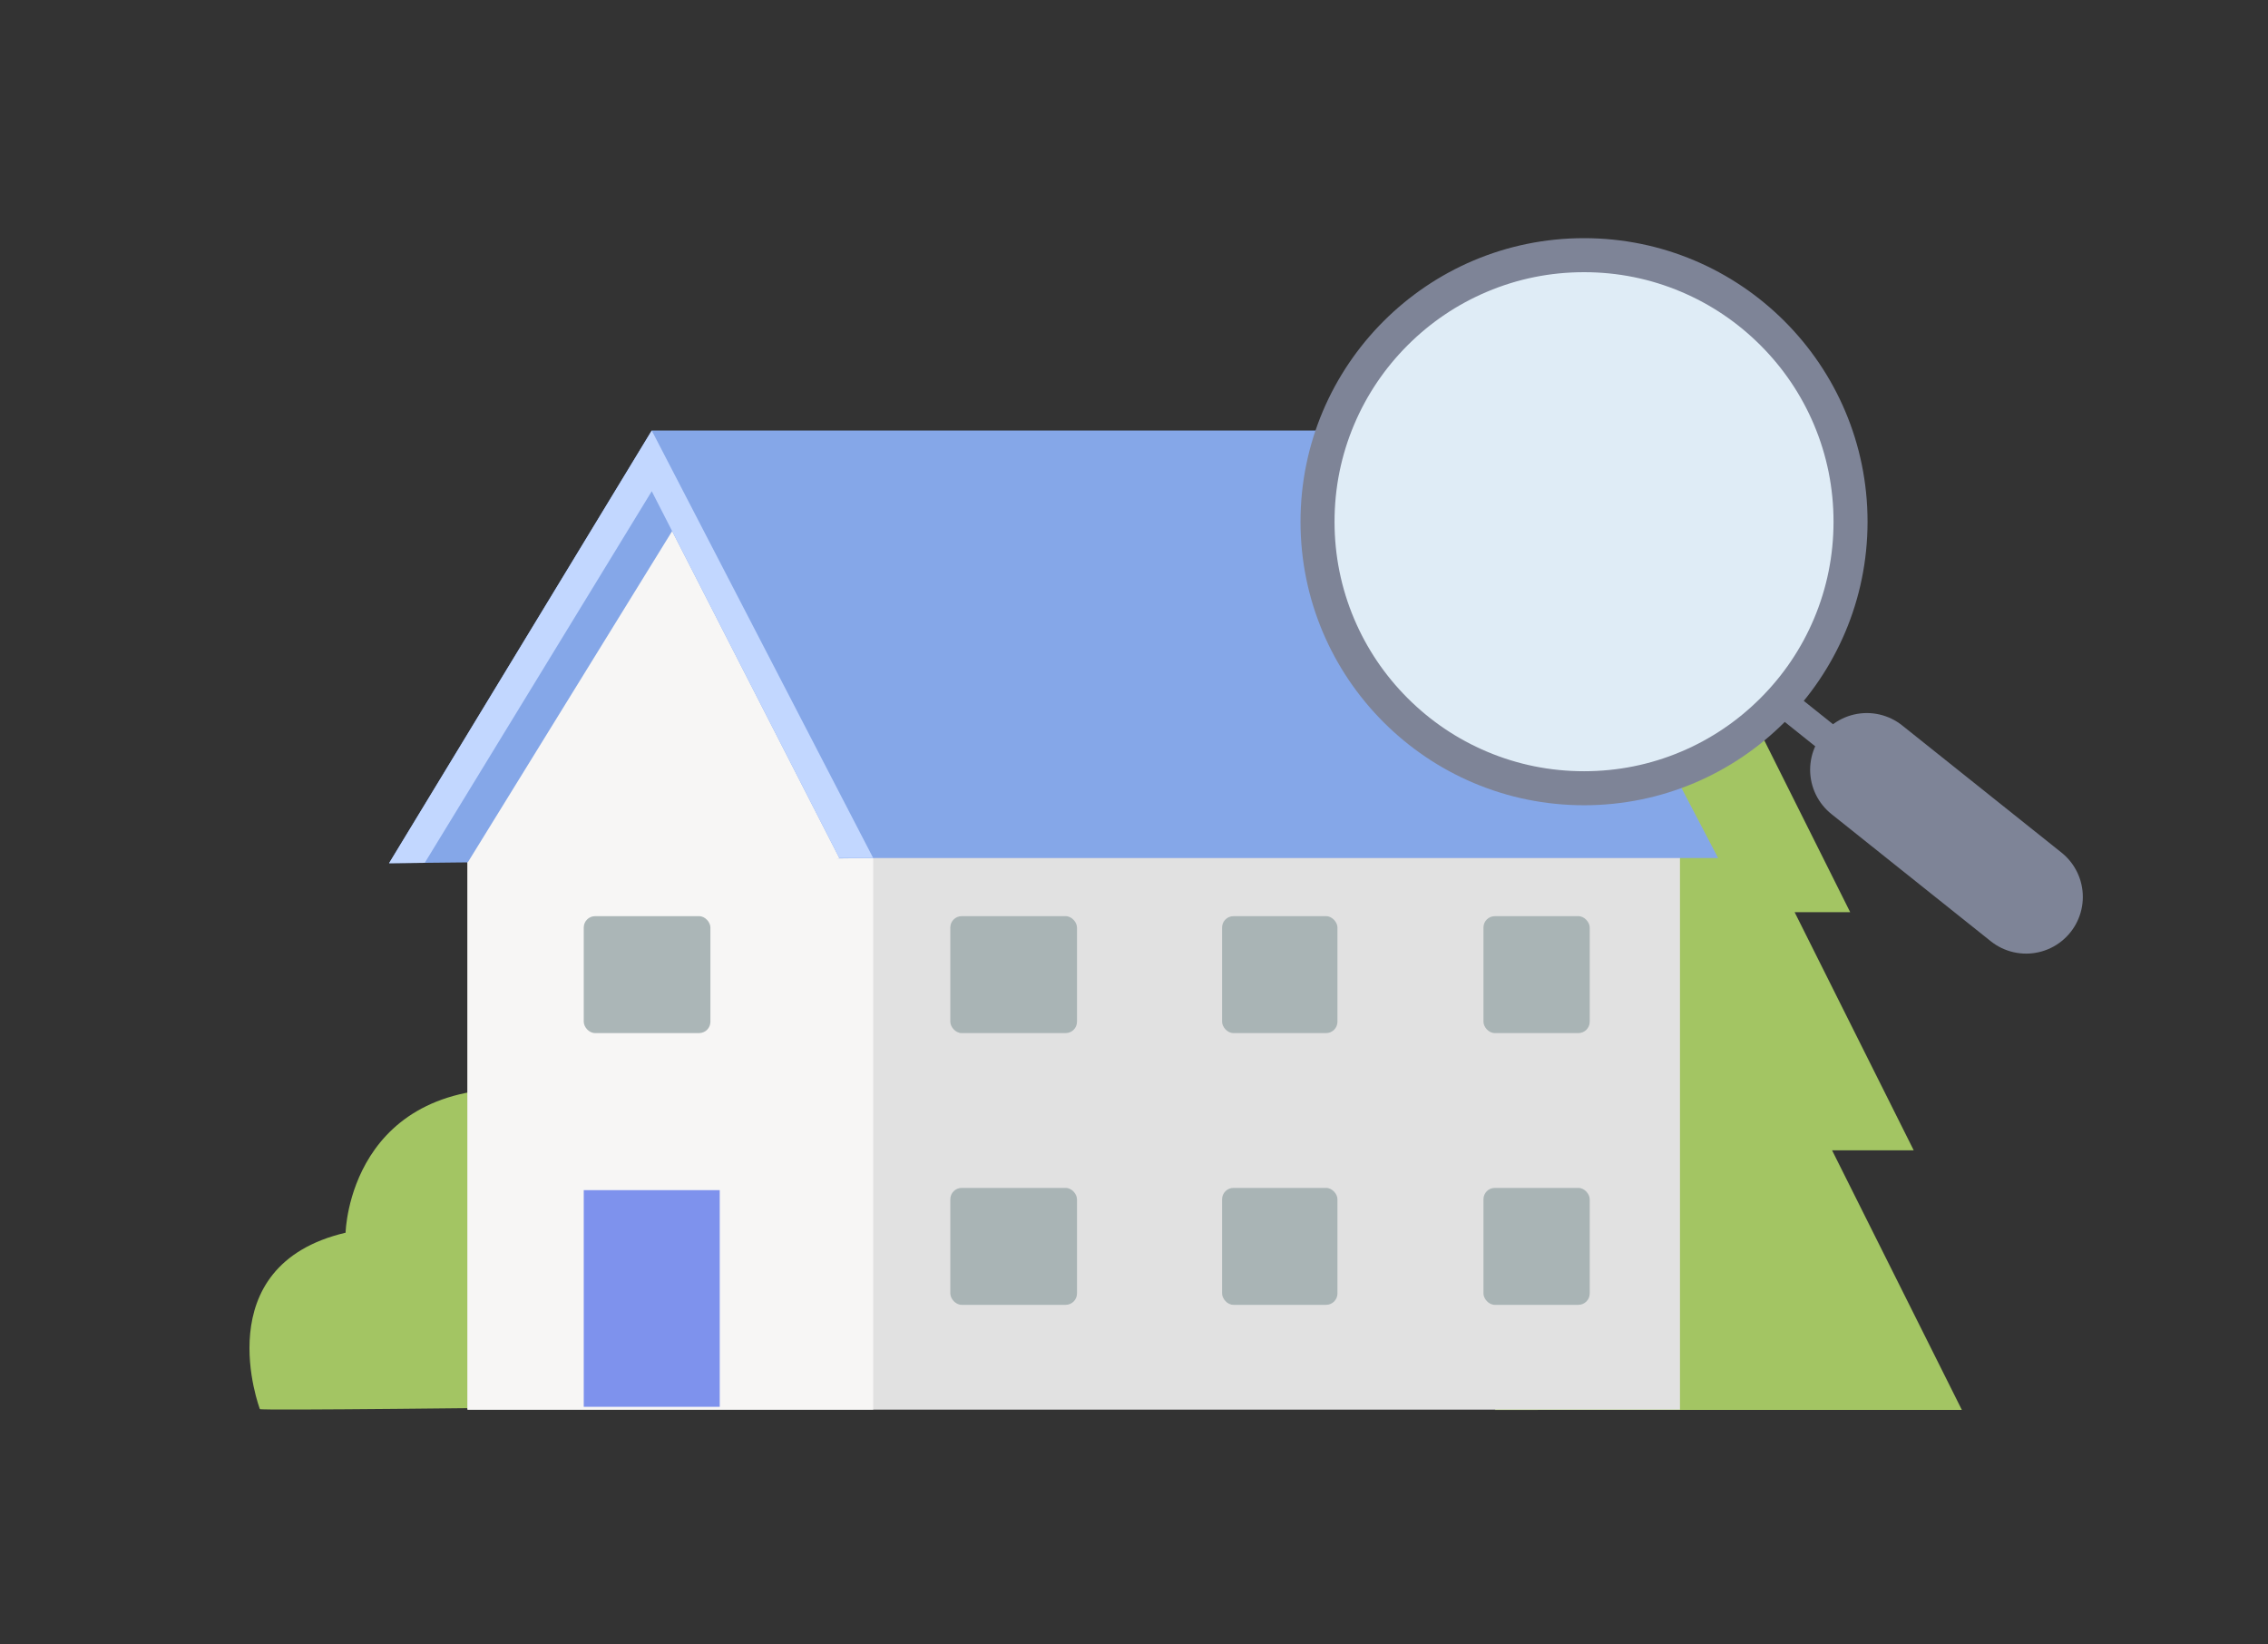 <svg xmlns="http://www.w3.org/2000/svg" width="200" height="145" viewBox="0 0 200 145">
  <rect x="0" y="0" width="200" height="145" fill="#333333" stroke="none"/>
  <g id="Group_2064" data-name="Group 2064" transform="translate(-1382 -783)">
    <rect id="Rectangle_1619" data-name="Rectangle 1619" width="200" height="145" transform="translate(1382 783)" fill="none"/>
    <g id="Group_6234" data-name="Group 6234" transform="translate(1014 399.085)">
      <g id="Group_6233" data-name="Group 6233" transform="translate(-1820.441 -91.025)">
        <path id="Path_1894" data-name="Path 1894" d="M2211.358,757.933s-4.8-12.645,7.558-15.552c0,0,.291-13.808,16.57-12.645v28.052S2211.213,758.078,2211.358,757.933Z" transform="translate(0 -158.747)" fill="#a3c563"/>
        <path id="Path_1895" data-name="Path 1895" d="M2661.979,656.079l-11.446-22.891h7.2l-10.5-20.993h4.9l-10.854-21.707L2630.438,612.2h5.116l-10.5,20.993h7.2l-11.446,22.891Z" transform="translate(-300.535 -56.821)" fill="#a3c563"/>
        <rect id="Rectangle_3514" data-name="Rectangle 3514" width="106.92" height="52.271" transform="translate(2336.587 599.235) rotate(-180)" fill="#e1e1e1"/>
        <rect id="Rectangle_3515" data-name="Rectangle 3515" width="35.776" height="52.271" transform="translate(2265.444 599.235) rotate(-180)" fill="#f7f6f5"/>
        <path id="Path_1896" data-name="Path 1896" d="M2357.546,550.6h79.461l-19.7-37.7H2342.97Z" transform="translate(-97.056 0)" fill="#85a7e8"/>
        <path id="Path_1897" data-name="Path 1897" d="M2279.594,512.9l-23.163,38.151,42.693-.454Z" transform="translate(-33.68)" fill="#85a7e8"/>
        <path id="Path_1898" data-name="Path 1898" d="M2282.272,575.289l18.046-29.249,14.742,28.827C2305.4,578.747,2294.214,578.126,2282.272,575.289Z" transform="translate(-52.605 -24.27)" fill="#f7f6f5"/>
        <path id="Path_1899" data-name="Path 1899" d="M2299.124,550.6h-2.988l-16.542-32.346-20.017,32.767-3.146.033,23.163-38.151Z" transform="translate(-33.68)" fill="#c2d7ff"/>
        <rect id="Rectangle_3516" data-name="Rectangle 3516" width="11.992" height="19.105" transform="translate(2251.91 598.986) rotate(180)" fill="#7e92ed"/>
        <rect id="Rectangle_3517" data-name="Rectangle 3517" width="11.17" height="10.31" rx="1" transform="translate(2283.414 566.033) rotate(180)" fill="#a3afb1" opacity="0.9"/>
        <rect id="Rectangle_3518" data-name="Rectangle 3518" width="11.17" height="10.31" rx="1" transform="translate(2251.088 566.033) rotate(180)" fill="#a3afb1" opacity="0.9"/>
        <rect id="Rectangle_3519" data-name="Rectangle 3519" width="10.172" height="10.31" rx="1" transform="translate(2306.382 566.033) rotate(180)" fill="#a3afb1" opacity="0.9"/>
        <rect id="Rectangle_3520" data-name="Rectangle 3520" width="9.37" height="10.31" rx="1" transform="translate(2328.628 566.033) rotate(-180)" fill="#a3afb1" opacity="0.9"/>
        <rect id="Rectangle_3521" data-name="Rectangle 3521" width="11.17" height="10.31" rx="1" transform="translate(2283.414 589.994) rotate(180)" fill="#a3afb1" opacity="0.9"/>
        <rect id="Rectangle_3522" data-name="Rectangle 3522" width="10.172" height="10.31" rx="1" transform="translate(2306.382 589.994) rotate(180)" fill="#a3afb1" opacity="0.9"/>
        <rect id="Rectangle_3523" data-name="Rectangle 3523" width="9.37" height="10.31" rx="1" transform="translate(2328.628 589.994) rotate(180)" fill="#a3afb1" opacity="0.9"/>
        <path id="Path_1900" data-name="Path 1900" d="M2647.882,835.46" transform="translate(-320.356 -236.224)" fill="none" stroke="#1f1406" stroke-linecap="round" stroke-linejoin="round" stroke-width="2.059"/>
        <path id="Path_1901" data-name="Path 1901" d="M2681.737,835.46" transform="translate(-345.15 -236.224)" fill="none" stroke="#1f1406" stroke-linecap="round" stroke-linejoin="round" stroke-width="2.059"/>
        <path id="Path_1902" data-name="Path 1902" d="M2681.737,669.379" transform="translate(-345.15 -114.596)" fill="none" stroke="#1f1406" stroke-linecap="round" stroke-linejoin="round" stroke-width="2.059"/>
        <path id="Path_1903" data-name="Path 1903" d="M2471.5,835.459" transform="translate(-191.186 -236.224)" fill="none" stroke="#1f1406" stroke-linecap="round" stroke-linejoin="round" stroke-width="2.059"/>
        <path id="Path_1904" data-name="Path 1904" d="M2415.938,835.459" transform="translate(-150.494 -236.224)" fill="none" stroke="#1f1406" stroke-linecap="round" stroke-linejoin="round" stroke-width="2.059"/>
        <path id="Path_1905" data-name="Path 1905" d="M2415.937,808.278" transform="translate(-150.493 -216.318)" fill="none" stroke="#1f1406" stroke-linecap="round" stroke-linejoin="round" stroke-width="2.059"/>
        <path id="Path_1906" data-name="Path 1906" d="M2415.937,663.943" transform="translate(-150.493 -110.615)" fill="none" stroke="#1f1406" stroke-linecap="round" stroke-linejoin="round" stroke-width="2.059"/>
      </g>
      <g id="돋보기" transform="translate(482.684 404.915)" style="isolation: isolate">
        <line id="Line_485" data-name="Line 485" x2="21.188" y2="16.95" transform="translate(42.799 41.135)" fill="none" stroke="#7e8497" stroke-linecap="round" stroke-width="2.5"/>
        <g id="Path_1881" data-name="Path 1881" transform="translate(0 0)" fill="#dfecf6">
          <path d="M 25.002 48.503 C 21.828 48.503 18.751 47.882 15.854 46.657 C 13.056 45.473 10.542 43.779 8.383 41.62 C 6.225 39.461 4.53 36.947 3.346 34.149 C 2.121 31.253 1.5 28.175 1.5 25.002 C 1.5 21.828 2.121 18.751 3.346 15.854 C 4.53 13.056 6.225 10.542 8.383 8.383 C 10.542 6.225 13.056 4.53 15.854 3.346 C 18.751 2.121 21.828 1.5 25.002 1.5 C 28.175 1.5 31.253 2.121 34.149 3.346 C 36.947 4.53 39.461 6.225 41.62 8.383 C 43.779 10.542 45.473 13.056 46.657 15.854 C 47.882 18.751 48.503 21.828 48.503 25.002 C 48.503 28.175 47.882 31.253 46.657 34.149 C 45.473 36.947 43.779 39.461 41.62 41.62 C 39.461 43.779 36.947 45.473 34.149 46.657 C 31.253 47.882 28.175 48.503 25.002 48.503 Z" stroke="none"/>
          <path d="M 25.002 3 C 22.03 3 19.149 3.581 16.439 4.728 C 13.819 5.836 11.466 7.423 9.444 9.444 C 7.423 11.466 5.836 13.819 4.728 16.439 C 3.581 19.149 3 22.03 3 25.002 C 3 27.973 3.581 30.854 4.728 33.565 C 5.836 36.184 7.423 38.538 9.444 40.559 C 11.466 42.581 13.819 44.168 16.439 45.276 C 19.149 46.422 22.03 47.003 25.002 47.003 C 27.973 47.003 30.854 46.422 33.565 45.276 C 36.184 44.168 38.538 42.581 40.559 40.559 C 42.581 38.538 44.168 36.184 45.276 33.565 C 46.422 30.854 47.003 27.973 47.003 25.002 C 47.003 22.03 46.422 19.149 45.276 16.439 C 44.168 13.819 42.581 11.466 40.559 9.444 C 38.538 7.423 36.184 5.836 33.565 4.728 C 30.854 3.581 27.973 3 25.002 3 M 25.002 -3.814697265625e-06 C 38.81 -3.814697265625e-06 50.003 11.194 50.003 25.002 C 50.003 38.81 38.81 50.003 25.002 50.003 C 11.194 50.003 0 38.81 0 25.002 C 0 11.194 11.194 -3.814697265625e-06 25.002 -3.814697265625e-06 Z" stroke="none" fill="#7e8497"/>
        </g>
        <path id="Path_1907" data-name="Path 1907" d="M0,0,14.048,11.212" transform="translate(49.939 46.873)" fill="none" stroke="#7e8497" stroke-linecap="round" stroke-width="10"/>
      </g>
    </g>
  </g>
</svg>
